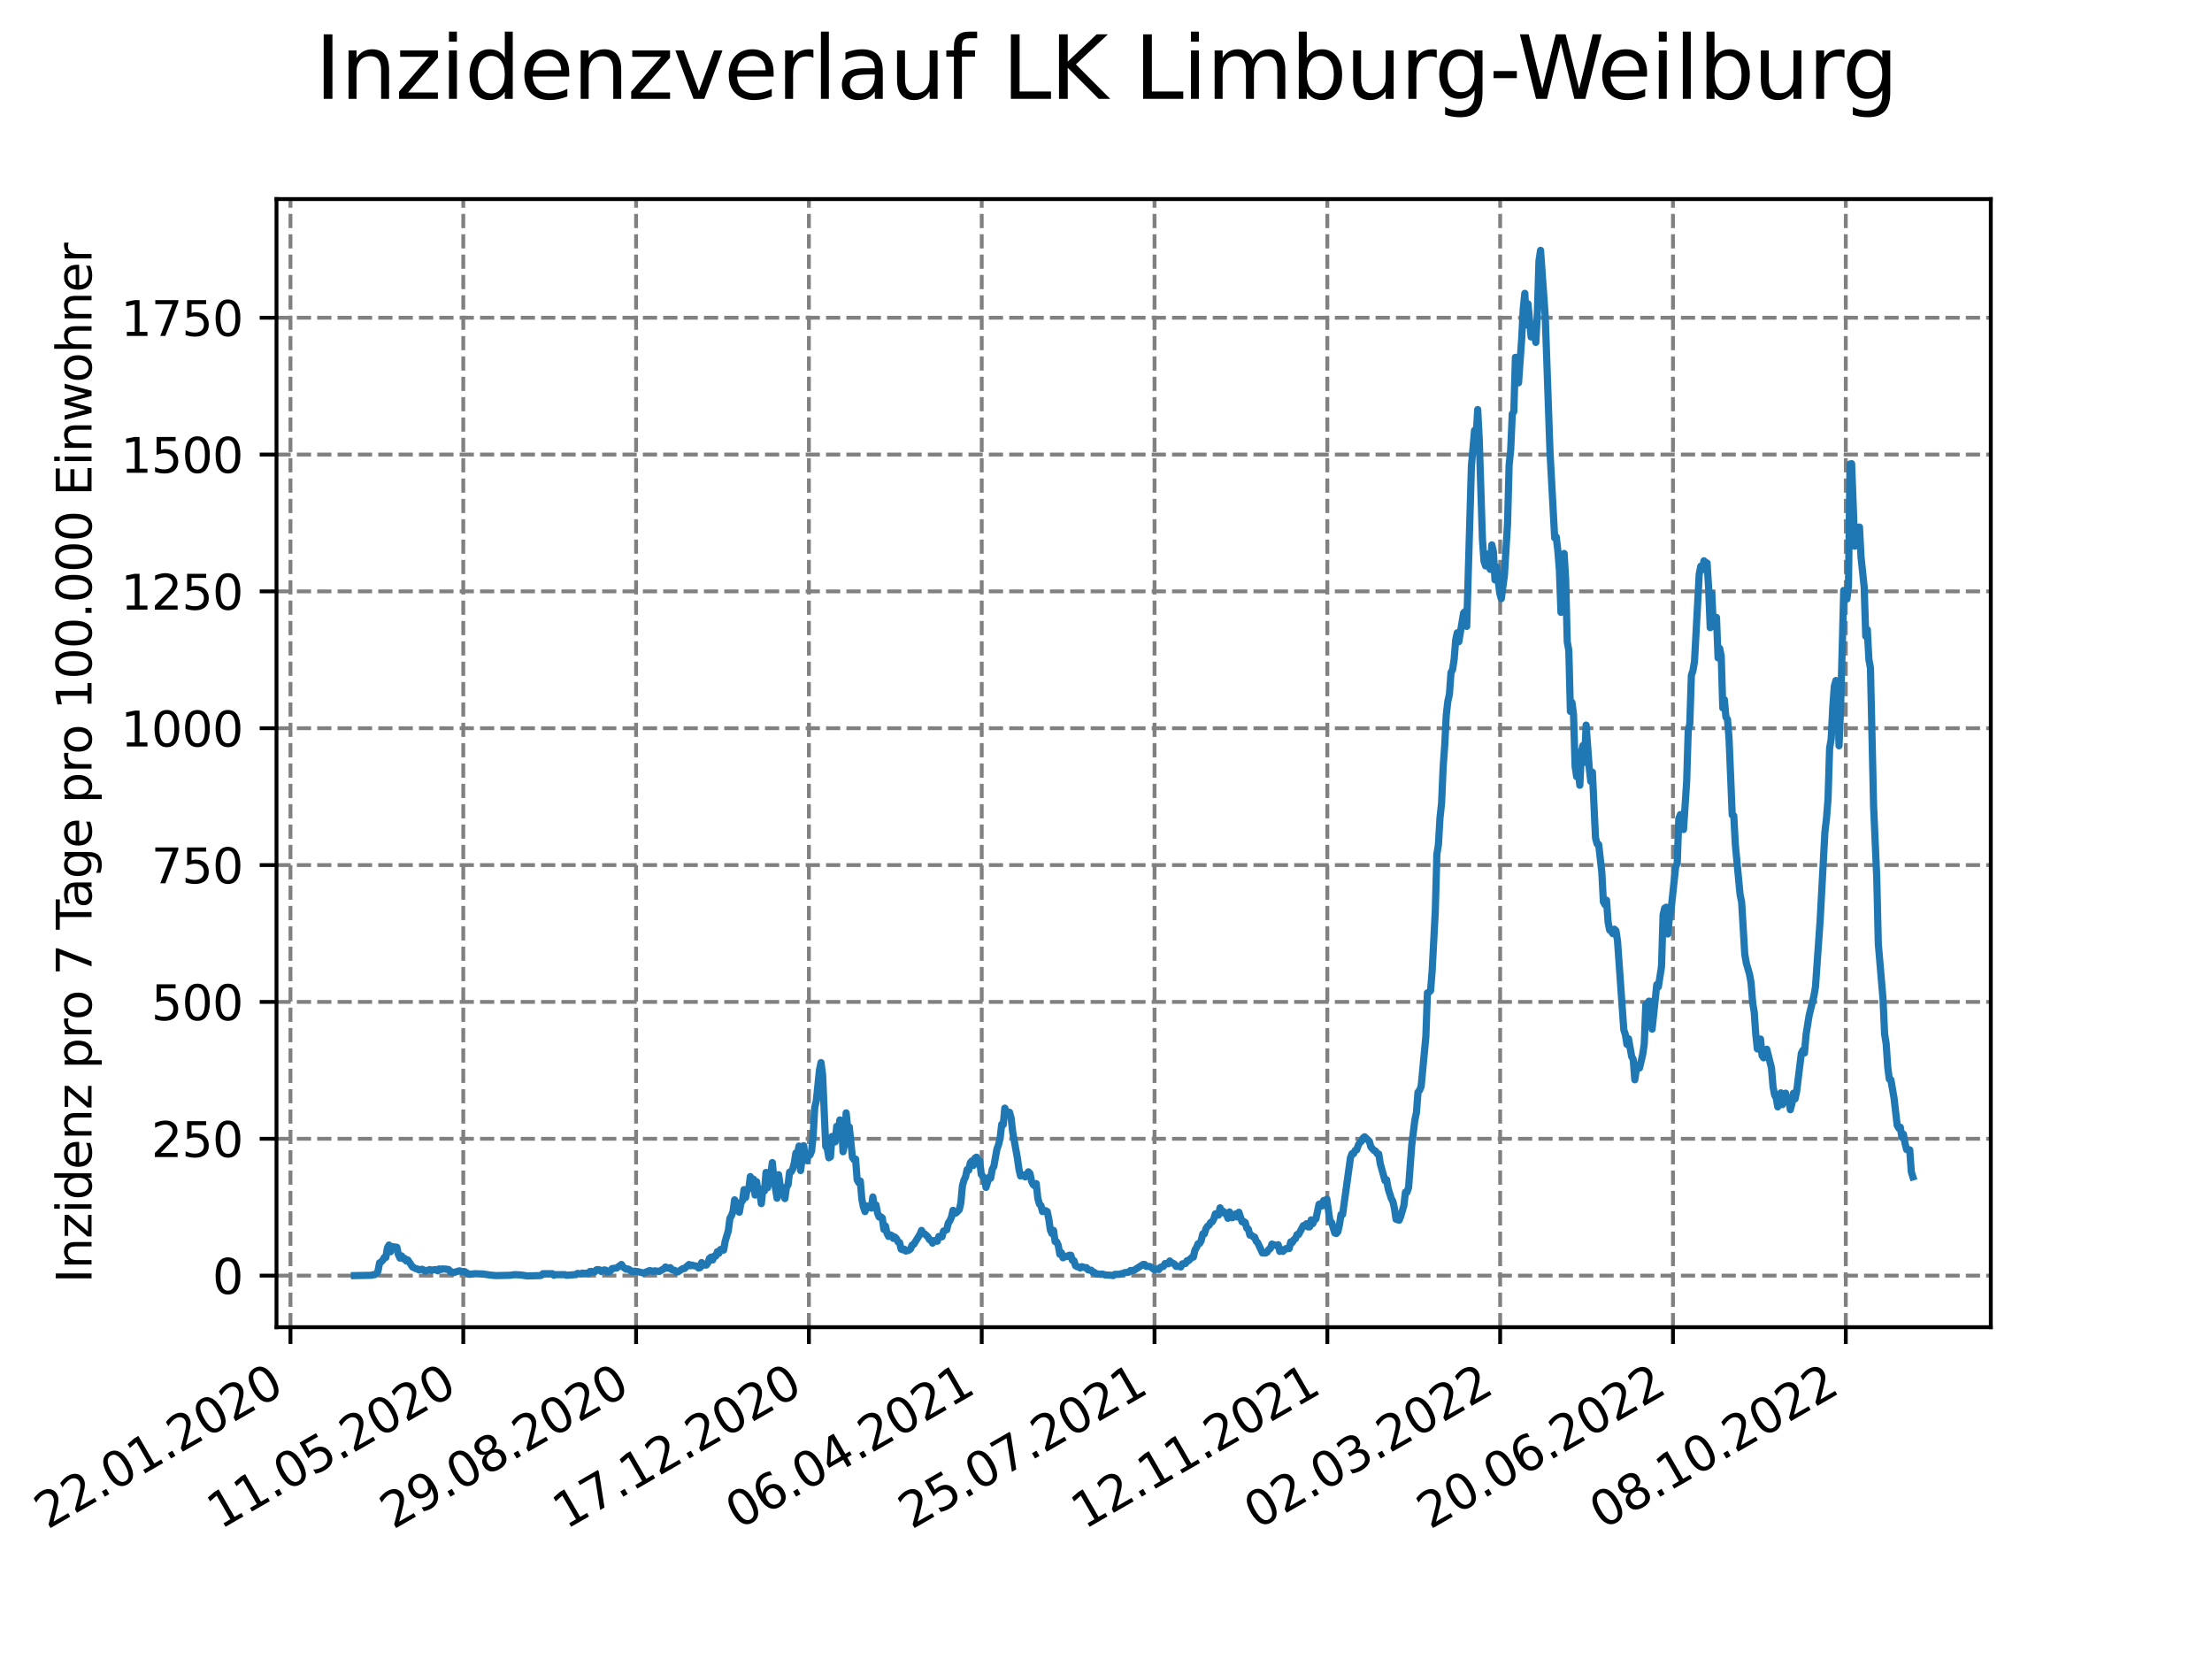 <?xml version="1.0" encoding="utf-8" standalone="no"?>
<!DOCTYPE svg PUBLIC "-//W3C//DTD SVG 1.1//EN"
  "http://www.w3.org/Graphics/SVG/1.1/DTD/svg11.dtd">
<svg xmlns:xlink="http://www.w3.org/1999/xlink" width="460.8pt" height="345.6pt" viewBox="0 0 460.8 345.6" xmlns="http://www.w3.org/2000/svg" version="1.1">
 <defs>
  <style type="text/css">*{stroke-linejoin: round; stroke-linecap: butt}</style>
 </defs>
 <g id="figure_1">
  <g id="patch_1">
   <path d="M 0 345.6 
L 460.8 345.6 
L 460.8 0 
L 0 0 
z
" style="fill: #ffffff"/>
  </g>
  <g id="axes_1">
   <g id="patch_2">
    <path d="M 57.6 276.48 
L 414.72 276.48 
L 414.72 41.472 
L 57.6 41.472 
z
" style="fill: #ffffff"/>
   </g>
   <g id="matplotlib.axis_1">
    <g id="xtick_1">
     <g id="line2d_1">
      <path d="M 60.51 276.48 
L 60.51 41.472 
" clip-path="url(#p48bc2e0e48)" style="fill: none; stroke-dasharray: 2.96,1.28; stroke-dashoffset: 0; stroke: #808080; stroke-width: 0.8"/>
     </g>
     <g id="line2d_2">
      <defs>
       <path id="m6e54889e9c" d="M 0 0 
L 0 3.5 
" style="stroke: #000000; stroke-width: 0.8"/>
      </defs>
      <g>
       <use xlink:href="#m6e54889e9c" x="60.51" y="276.48" style="stroke: #000000; stroke-width: 0.8"/>
      </g>
     </g>
     <g id="text_1">
      <!-- 22.01.2020 -->
      <g transform="translate(9.885 318.689) rotate(-30) scale(0.1 -0.1)">
       <defs>
        <path id="DejaVuSans-32" d="M 1228 531 
L 3431 531 
L 3431 0 
L 469 0 
L 469 531 
Q 828 903 1448 1529 
Q 2069 2156 2228 2338 
Q 2531 2678 2651 2914 
Q 2772 3150 2772 3378 
Q 2772 3750 2511 3984 
Q 2250 4219 1831 4219 
Q 1534 4219 1204 4116 
Q 875 4013 500 3803 
L 500 4441 
Q 881 4594 1212 4672 
Q 1544 4750 1819 4750 
Q 2544 4750 2975 4387 
Q 3406 4025 3406 3419 
Q 3406 3131 3298 2873 
Q 3191 2616 2906 2266 
Q 2828 2175 2409 1742 
Q 1991 1309 1228 531 
z
" transform="scale(0.016)"/>
        <path id="DejaVuSans-2e" d="M 684 794 
L 1344 794 
L 1344 0 
L 684 0 
L 684 794 
z
" transform="scale(0.016)"/>
        <path id="DejaVuSans-30" d="M 2034 4250 
Q 1547 4250 1301 3770 
Q 1056 3291 1056 2328 
Q 1056 1369 1301 889 
Q 1547 409 2034 409 
Q 2525 409 2770 889 
Q 3016 1369 3016 2328 
Q 3016 3291 2770 3770 
Q 2525 4250 2034 4250 
z
M 2034 4750 
Q 2819 4750 3233 4129 
Q 3647 3509 3647 2328 
Q 3647 1150 3233 529 
Q 2819 -91 2034 -91 
Q 1250 -91 836 529 
Q 422 1150 422 2328 
Q 422 3509 836 4129 
Q 1250 4750 2034 4750 
z
" transform="scale(0.016)"/>
        <path id="DejaVuSans-31" d="M 794 531 
L 1825 531 
L 1825 4091 
L 703 3866 
L 703 4441 
L 1819 4666 
L 2450 4666 
L 2450 531 
L 3481 531 
L 3481 0 
L 794 0 
L 794 531 
z
" transform="scale(0.016)"/>
       </defs>
       <use xlink:href="#DejaVuSans-32"/>
       <use xlink:href="#DejaVuSans-32" x="63.623"/>
       <use xlink:href="#DejaVuSans-2e" x="127.246"/>
       <use xlink:href="#DejaVuSans-30" x="159.033"/>
       <use xlink:href="#DejaVuSans-31" x="222.656"/>
       <use xlink:href="#DejaVuSans-2e" x="286.279"/>
       <use xlink:href="#DejaVuSans-32" x="318.066"/>
       <use xlink:href="#DejaVuSans-30" x="381.689"/>
       <use xlink:href="#DejaVuSans-32" x="445.312"/>
       <use xlink:href="#DejaVuSans-30" x="508.936"/>
      </g>
     </g>
    </g>
    <g id="xtick_2">
     <g id="line2d_3">
      <path d="M 96.51 276.48 
L 96.51 41.472 
" clip-path="url(#p48bc2e0e48)" style="fill: none; stroke-dasharray: 2.96,1.28; stroke-dashoffset: 0; stroke: #808080; stroke-width: 0.8"/>
     </g>
     <g id="line2d_4">
      <g>
       <use xlink:href="#m6e54889e9c" x="96.51" y="276.48" style="stroke: #000000; stroke-width: 0.8"/>
      </g>
     </g>
     <g id="text_2">
      <!-- 11.05.2020 -->
      <g transform="translate(45.885 318.689) rotate(-30) scale(0.1 -0.1)">
       <defs>
        <path id="DejaVuSans-35" d="M 691 4666 
L 3169 4666 
L 3169 4134 
L 1269 4134 
L 1269 2991 
Q 1406 3038 1543 3061 
Q 1681 3084 1819 3084 
Q 2600 3084 3056 2656 
Q 3513 2228 3513 1497 
Q 3513 744 3044 326 
Q 2575 -91 1722 -91 
Q 1428 -91 1123 -41 
Q 819 9 494 109 
L 494 744 
Q 775 591 1075 516 
Q 1375 441 1709 441 
Q 2250 441 2565 725 
Q 2881 1009 2881 1497 
Q 2881 1984 2565 2268 
Q 2250 2553 1709 2553 
Q 1456 2553 1204 2497 
Q 953 2441 691 2322 
L 691 4666 
z
" transform="scale(0.016)"/>
       </defs>
       <use xlink:href="#DejaVuSans-31"/>
       <use xlink:href="#DejaVuSans-31" x="63.623"/>
       <use xlink:href="#DejaVuSans-2e" x="127.246"/>
       <use xlink:href="#DejaVuSans-30" x="159.033"/>
       <use xlink:href="#DejaVuSans-35" x="222.656"/>
       <use xlink:href="#DejaVuSans-2e" x="286.279"/>
       <use xlink:href="#DejaVuSans-32" x="318.066"/>
       <use xlink:href="#DejaVuSans-30" x="381.689"/>
       <use xlink:href="#DejaVuSans-32" x="445.312"/>
       <use xlink:href="#DejaVuSans-30" x="508.936"/>
      </g>
     </g>
    </g>
    <g id="xtick_3">
     <g id="line2d_5">
      <path d="M 132.51 276.48 
L 132.51 41.472 
" clip-path="url(#p48bc2e0e48)" style="fill: none; stroke-dasharray: 2.96,1.28; stroke-dashoffset: 0; stroke: #808080; stroke-width: 0.8"/>
     </g>
     <g id="line2d_6">
      <g>
       <use xlink:href="#m6e54889e9c" x="132.51" y="276.48" style="stroke: #000000; stroke-width: 0.8"/>
      </g>
     </g>
     <g id="text_3">
      <!-- 29.08.2020 -->
      <g transform="translate(81.885 318.689) rotate(-30) scale(0.1 -0.1)">
       <defs>
        <path id="DejaVuSans-39" d="M 703 97 
L 703 672 
Q 941 559 1184 500 
Q 1428 441 1663 441 
Q 2288 441 2617 861 
Q 2947 1281 2994 2138 
Q 2813 1869 2534 1725 
Q 2256 1581 1919 1581 
Q 1219 1581 811 2004 
Q 403 2428 403 3163 
Q 403 3881 828 4315 
Q 1253 4750 1959 4750 
Q 2769 4750 3195 4129 
Q 3622 3509 3622 2328 
Q 3622 1225 3098 567 
Q 2575 -91 1691 -91 
Q 1453 -91 1209 -44 
Q 966 3 703 97 
z
M 1959 2075 
Q 2384 2075 2632 2365 
Q 2881 2656 2881 3163 
Q 2881 3666 2632 3958 
Q 2384 4250 1959 4250 
Q 1534 4250 1286 3958 
Q 1038 3666 1038 3163 
Q 1038 2656 1286 2365 
Q 1534 2075 1959 2075 
z
" transform="scale(0.016)"/>
        <path id="DejaVuSans-38" d="M 2034 2216 
Q 1584 2216 1326 1975 
Q 1069 1734 1069 1313 
Q 1069 891 1326 650 
Q 1584 409 2034 409 
Q 2484 409 2743 651 
Q 3003 894 3003 1313 
Q 3003 1734 2745 1975 
Q 2488 2216 2034 2216 
z
M 1403 2484 
Q 997 2584 770 2862 
Q 544 3141 544 3541 
Q 544 4100 942 4425 
Q 1341 4750 2034 4750 
Q 2731 4750 3128 4425 
Q 3525 4100 3525 3541 
Q 3525 3141 3298 2862 
Q 3072 2584 2669 2484 
Q 3125 2378 3379 2068 
Q 3634 1759 3634 1313 
Q 3634 634 3220 271 
Q 2806 -91 2034 -91 
Q 1263 -91 848 271 
Q 434 634 434 1313 
Q 434 1759 690 2068 
Q 947 2378 1403 2484 
z
M 1172 3481 
Q 1172 3119 1398 2916 
Q 1625 2713 2034 2713 
Q 2441 2713 2670 2916 
Q 2900 3119 2900 3481 
Q 2900 3844 2670 4047 
Q 2441 4250 2034 4250 
Q 1625 4250 1398 4047 
Q 1172 3844 1172 3481 
z
" transform="scale(0.016)"/>
       </defs>
       <use xlink:href="#DejaVuSans-32"/>
       <use xlink:href="#DejaVuSans-39" x="63.623"/>
       <use xlink:href="#DejaVuSans-2e" x="127.246"/>
       <use xlink:href="#DejaVuSans-30" x="159.033"/>
       <use xlink:href="#DejaVuSans-38" x="222.656"/>
       <use xlink:href="#DejaVuSans-2e" x="286.279"/>
       <use xlink:href="#DejaVuSans-32" x="318.066"/>
       <use xlink:href="#DejaVuSans-30" x="381.689"/>
       <use xlink:href="#DejaVuSans-32" x="445.312"/>
       <use xlink:href="#DejaVuSans-30" x="508.936"/>
      </g>
     </g>
    </g>
    <g id="xtick_4">
     <g id="line2d_7">
      <path d="M 168.51 276.48 
L 168.51 41.472 
" clip-path="url(#p48bc2e0e48)" style="fill: none; stroke-dasharray: 2.96,1.28; stroke-dashoffset: 0; stroke: #808080; stroke-width: 0.8"/>
     </g>
     <g id="line2d_8">
      <g>
       <use xlink:href="#m6e54889e9c" x="168.51" y="276.48" style="stroke: #000000; stroke-width: 0.8"/>
      </g>
     </g>
     <g id="text_4">
      <!-- 17.12.2020 -->
      <g transform="translate(117.885 318.689) rotate(-30) scale(0.1 -0.1)">
       <defs>
        <path id="DejaVuSans-37" d="M 525 4666 
L 3525 4666 
L 3525 4397 
L 1831 0 
L 1172 0 
L 2766 4134 
L 525 4134 
L 525 4666 
z
" transform="scale(0.016)"/>
       </defs>
       <use xlink:href="#DejaVuSans-31"/>
       <use xlink:href="#DejaVuSans-37" x="63.623"/>
       <use xlink:href="#DejaVuSans-2e" x="127.246"/>
       <use xlink:href="#DejaVuSans-31" x="159.033"/>
       <use xlink:href="#DejaVuSans-32" x="222.656"/>
       <use xlink:href="#DejaVuSans-2e" x="286.279"/>
       <use xlink:href="#DejaVuSans-32" x="318.066"/>
       <use xlink:href="#DejaVuSans-30" x="381.689"/>
       <use xlink:href="#DejaVuSans-32" x="445.312"/>
       <use xlink:href="#DejaVuSans-30" x="508.936"/>
      </g>
     </g>
    </g>
    <g id="xtick_5">
     <g id="line2d_9">
      <path d="M 204.51 276.48 
L 204.51 41.472 
" clip-path="url(#p48bc2e0e48)" style="fill: none; stroke-dasharray: 2.96,1.28; stroke-dashoffset: 0; stroke: #808080; stroke-width: 0.8"/>
     </g>
     <g id="line2d_10">
      <g>
       <use xlink:href="#m6e54889e9c" x="204.51" y="276.48" style="stroke: #000000; stroke-width: 0.8"/>
      </g>
     </g>
     <g id="text_5">
      <!-- 06.04.2021 -->
      <g transform="translate(153.885 318.689) rotate(-30) scale(0.1 -0.1)">
       <defs>
        <path id="DejaVuSans-36" d="M 2113 2584 
Q 1688 2584 1439 2293 
Q 1191 2003 1191 1497 
Q 1191 994 1439 701 
Q 1688 409 2113 409 
Q 2538 409 2786 701 
Q 3034 994 3034 1497 
Q 3034 2003 2786 2293 
Q 2538 2584 2113 2584 
z
M 3366 4563 
L 3366 3988 
Q 3128 4100 2886 4159 
Q 2644 4219 2406 4219 
Q 1781 4219 1451 3797 
Q 1122 3375 1075 2522 
Q 1259 2794 1537 2939 
Q 1816 3084 2150 3084 
Q 2853 3084 3261 2657 
Q 3669 2231 3669 1497 
Q 3669 778 3244 343 
Q 2819 -91 2113 -91 
Q 1303 -91 875 529 
Q 447 1150 447 2328 
Q 447 3434 972 4092 
Q 1497 4750 2381 4750 
Q 2619 4750 2861 4703 
Q 3103 4656 3366 4563 
z
" transform="scale(0.016)"/>
        <path id="DejaVuSans-34" d="M 2419 4116 
L 825 1625 
L 2419 1625 
L 2419 4116 
z
M 2253 4666 
L 3047 4666 
L 3047 1625 
L 3713 1625 
L 3713 1100 
L 3047 1100 
L 3047 0 
L 2419 0 
L 2419 1100 
L 313 1100 
L 313 1709 
L 2253 4666 
z
" transform="scale(0.016)"/>
       </defs>
       <use xlink:href="#DejaVuSans-30"/>
       <use xlink:href="#DejaVuSans-36" x="63.623"/>
       <use xlink:href="#DejaVuSans-2e" x="127.246"/>
       <use xlink:href="#DejaVuSans-30" x="159.033"/>
       <use xlink:href="#DejaVuSans-34" x="222.656"/>
       <use xlink:href="#DejaVuSans-2e" x="286.279"/>
       <use xlink:href="#DejaVuSans-32" x="318.066"/>
       <use xlink:href="#DejaVuSans-30" x="381.689"/>
       <use xlink:href="#DejaVuSans-32" x="445.312"/>
       <use xlink:href="#DejaVuSans-31" x="508.936"/>
      </g>
     </g>
    </g>
    <g id="xtick_6">
     <g id="line2d_11">
      <path d="M 240.51 276.48 
L 240.51 41.472 
" clip-path="url(#p48bc2e0e48)" style="fill: none; stroke-dasharray: 2.96,1.28; stroke-dashoffset: 0; stroke: #808080; stroke-width: 0.8"/>
     </g>
     <g id="line2d_12">
      <g>
       <use xlink:href="#m6e54889e9c" x="240.51" y="276.48" style="stroke: #000000; stroke-width: 0.8"/>
      </g>
     </g>
     <g id="text_6">
      <!-- 25.07.2021 -->
      <g transform="translate(189.885 318.689) rotate(-30) scale(0.1 -0.1)">
       <use xlink:href="#DejaVuSans-32"/>
       <use xlink:href="#DejaVuSans-35" x="63.623"/>
       <use xlink:href="#DejaVuSans-2e" x="127.246"/>
       <use xlink:href="#DejaVuSans-30" x="159.033"/>
       <use xlink:href="#DejaVuSans-37" x="222.656"/>
       <use xlink:href="#DejaVuSans-2e" x="286.279"/>
       <use xlink:href="#DejaVuSans-32" x="318.066"/>
       <use xlink:href="#DejaVuSans-30" x="381.689"/>
       <use xlink:href="#DejaVuSans-32" x="445.312"/>
       <use xlink:href="#DejaVuSans-31" x="508.936"/>
      </g>
     </g>
    </g>
    <g id="xtick_7">
     <g id="line2d_13">
      <path d="M 276.51 276.48 
L 276.51 41.472 
" clip-path="url(#p48bc2e0e48)" style="fill: none; stroke-dasharray: 2.96,1.28; stroke-dashoffset: 0; stroke: #808080; stroke-width: 0.8"/>
     </g>
     <g id="line2d_14">
      <g>
       <use xlink:href="#m6e54889e9c" x="276.51" y="276.48" style="stroke: #000000; stroke-width: 0.8"/>
      </g>
     </g>
     <g id="text_7">
      <!-- 12.11.2021 -->
      <g transform="translate(225.885 318.689) rotate(-30) scale(0.1 -0.1)">
       <use xlink:href="#DejaVuSans-31"/>
       <use xlink:href="#DejaVuSans-32" x="63.623"/>
       <use xlink:href="#DejaVuSans-2e" x="127.246"/>
       <use xlink:href="#DejaVuSans-31" x="159.033"/>
       <use xlink:href="#DejaVuSans-31" x="222.656"/>
       <use xlink:href="#DejaVuSans-2e" x="286.279"/>
       <use xlink:href="#DejaVuSans-32" x="318.066"/>
       <use xlink:href="#DejaVuSans-30" x="381.689"/>
       <use xlink:href="#DejaVuSans-32" x="445.312"/>
       <use xlink:href="#DejaVuSans-31" x="508.936"/>
      </g>
     </g>
    </g>
    <g id="xtick_8">
     <g id="line2d_15">
      <path d="M 312.51 276.48 
L 312.51 41.472 
" clip-path="url(#p48bc2e0e48)" style="fill: none; stroke-dasharray: 2.96,1.28; stroke-dashoffset: 0; stroke: #808080; stroke-width: 0.8"/>
     </g>
     <g id="line2d_16">
      <g>
       <use xlink:href="#m6e54889e9c" x="312.51" y="276.48" style="stroke: #000000; stroke-width: 0.8"/>
      </g>
     </g>
     <g id="text_8">
      <!-- 02.03.2022 -->
      <g transform="translate(261.885 318.689) rotate(-30) scale(0.1 -0.1)">
       <defs>
        <path id="DejaVuSans-33" d="M 2597 2516 
Q 3050 2419 3304 2112 
Q 3559 1806 3559 1356 
Q 3559 666 3084 287 
Q 2609 -91 1734 -91 
Q 1441 -91 1130 -33 
Q 819 25 488 141 
L 488 750 
Q 750 597 1062 519 
Q 1375 441 1716 441 
Q 2309 441 2620 675 
Q 2931 909 2931 1356 
Q 2931 1769 2642 2001 
Q 2353 2234 1838 2234 
L 1294 2234 
L 1294 2753 
L 1863 2753 
Q 2328 2753 2575 2939 
Q 2822 3125 2822 3475 
Q 2822 3834 2567 4026 
Q 2313 4219 1838 4219 
Q 1578 4219 1281 4162 
Q 984 4106 628 3988 
L 628 4550 
Q 988 4650 1302 4700 
Q 1616 4750 1894 4750 
Q 2613 4750 3031 4423 
Q 3450 4097 3450 3541 
Q 3450 3153 3228 2886 
Q 3006 2619 2597 2516 
z
" transform="scale(0.016)"/>
       </defs>
       <use xlink:href="#DejaVuSans-30"/>
       <use xlink:href="#DejaVuSans-32" x="63.623"/>
       <use xlink:href="#DejaVuSans-2e" x="127.246"/>
       <use xlink:href="#DejaVuSans-30" x="159.033"/>
       <use xlink:href="#DejaVuSans-33" x="222.656"/>
       <use xlink:href="#DejaVuSans-2e" x="286.279"/>
       <use xlink:href="#DejaVuSans-32" x="318.066"/>
       <use xlink:href="#DejaVuSans-30" x="381.689"/>
       <use xlink:href="#DejaVuSans-32" x="445.312"/>
       <use xlink:href="#DejaVuSans-32" x="508.936"/>
      </g>
     </g>
    </g>
    <g id="xtick_9">
     <g id="line2d_17">
      <path d="M 348.51 276.48 
L 348.51 41.472 
" clip-path="url(#p48bc2e0e48)" style="fill: none; stroke-dasharray: 2.96,1.28; stroke-dashoffset: 0; stroke: #808080; stroke-width: 0.8"/>
     </g>
     <g id="line2d_18">
      <g>
       <use xlink:href="#m6e54889e9c" x="348.51" y="276.48" style="stroke: #000000; stroke-width: 0.8"/>
      </g>
     </g>
     <g id="text_9">
      <!-- 20.06.2022 -->
      <g transform="translate(297.885 318.689) rotate(-30) scale(0.1 -0.1)">
       <use xlink:href="#DejaVuSans-32"/>
       <use xlink:href="#DejaVuSans-30" x="63.623"/>
       <use xlink:href="#DejaVuSans-2e" x="127.246"/>
       <use xlink:href="#DejaVuSans-30" x="159.033"/>
       <use xlink:href="#DejaVuSans-36" x="222.656"/>
       <use xlink:href="#DejaVuSans-2e" x="286.279"/>
       <use xlink:href="#DejaVuSans-32" x="318.066"/>
       <use xlink:href="#DejaVuSans-30" x="381.689"/>
       <use xlink:href="#DejaVuSans-32" x="445.312"/>
       <use xlink:href="#DejaVuSans-32" x="508.936"/>
      </g>
     </g>
    </g>
    <g id="xtick_10">
     <g id="line2d_19">
      <path d="M 384.51 276.48 
L 384.51 41.472 
" clip-path="url(#p48bc2e0e48)" style="fill: none; stroke-dasharray: 2.96,1.28; stroke-dashoffset: 0; stroke: #808080; stroke-width: 0.8"/>
     </g>
     <g id="line2d_20">
      <g>
       <use xlink:href="#m6e54889e9c" x="384.51" y="276.48" style="stroke: #000000; stroke-width: 0.8"/>
      </g>
     </g>
     <g id="text_10">
      <!-- 08.10.2022 -->
      <g transform="translate(333.885 318.689) rotate(-30) scale(0.1 -0.1)">
       <use xlink:href="#DejaVuSans-30"/>
       <use xlink:href="#DejaVuSans-38" x="63.623"/>
       <use xlink:href="#DejaVuSans-2e" x="127.246"/>
       <use xlink:href="#DejaVuSans-31" x="159.033"/>
       <use xlink:href="#DejaVuSans-30" x="222.656"/>
       <use xlink:href="#DejaVuSans-2e" x="286.279"/>
       <use xlink:href="#DejaVuSans-32" x="318.066"/>
       <use xlink:href="#DejaVuSans-30" x="381.689"/>
       <use xlink:href="#DejaVuSans-32" x="445.312"/>
       <use xlink:href="#DejaVuSans-32" x="508.936"/>
      </g>
     </g>
    </g>
   </g>
   <g id="matplotlib.axis_2">
    <g id="ytick_1">
     <g id="line2d_21">
      <path d="M 57.6 265.731 
L 414.72 265.731 
" clip-path="url(#p48bc2e0e48)" style="fill: none; stroke-dasharray: 2.96,1.28; stroke-dashoffset: 0; stroke: #808080; stroke-width: 0.8"/>
     </g>
     <g id="line2d_22">
      <defs>
       <path id="m00b6b498e1" d="M 0 0 
L -3.5 0 
" style="stroke: #000000; stroke-width: 0.8"/>
      </defs>
      <g>
       <use xlink:href="#m00b6b498e1" x="57.6" y="265.731" style="stroke: #000000; stroke-width: 0.8"/>
      </g>
     </g>
     <g id="text_11">
      <!-- 0 -->
      <g transform="translate(44.237 269.531) scale(0.1 -0.1)">
       <use xlink:href="#DejaVuSans-30"/>
      </g>
     </g>
    </g>
    <g id="ytick_2">
     <g id="line2d_23">
      <path d="M 57.6 237.225 
L 414.72 237.225 
" clip-path="url(#p48bc2e0e48)" style="fill: none; stroke-dasharray: 2.96,1.28; stroke-dashoffset: 0; stroke: #808080; stroke-width: 0.8"/>
     </g>
     <g id="line2d_24">
      <g>
       <use xlink:href="#m00b6b498e1" x="57.6" y="237.225" style="stroke: #000000; stroke-width: 0.8"/>
      </g>
     </g>
     <g id="text_12">
      <!-- 250 -->
      <g transform="translate(31.512 241.024) scale(0.1 -0.1)">
       <use xlink:href="#DejaVuSans-32"/>
       <use xlink:href="#DejaVuSans-35" x="63.623"/>
       <use xlink:href="#DejaVuSans-30" x="127.246"/>
      </g>
     </g>
    </g>
    <g id="ytick_3">
     <g id="line2d_25">
      <path d="M 57.6 208.718 
L 414.72 208.718 
" clip-path="url(#p48bc2e0e48)" style="fill: none; stroke-dasharray: 2.96,1.28; stroke-dashoffset: 0; stroke: #808080; stroke-width: 0.8"/>
     </g>
     <g id="line2d_26">
      <g>
       <use xlink:href="#m00b6b498e1" x="57.6" y="208.718" style="stroke: #000000; stroke-width: 0.8"/>
      </g>
     </g>
     <g id="text_13">
      <!-- 500 -->
      <g transform="translate(31.512 212.518) scale(0.1 -0.1)">
       <use xlink:href="#DejaVuSans-35"/>
       <use xlink:href="#DejaVuSans-30" x="63.623"/>
       <use xlink:href="#DejaVuSans-30" x="127.246"/>
      </g>
     </g>
    </g>
    <g id="ytick_4">
     <g id="line2d_27">
      <path d="M 57.6 180.212 
L 414.72 180.212 
" clip-path="url(#p48bc2e0e48)" style="fill: none; stroke-dasharray: 2.96,1.28; stroke-dashoffset: 0; stroke: #808080; stroke-width: 0.8"/>
     </g>
     <g id="line2d_28">
      <g>
       <use xlink:href="#m00b6b498e1" x="57.6" y="180.212" style="stroke: #000000; stroke-width: 0.8"/>
      </g>
     </g>
     <g id="text_14">
      <!-- 750 -->
      <g transform="translate(31.512 184.011) scale(0.1 -0.1)">
       <use xlink:href="#DejaVuSans-37"/>
       <use xlink:href="#DejaVuSans-35" x="63.623"/>
       <use xlink:href="#DejaVuSans-30" x="127.246"/>
      </g>
     </g>
    </g>
    <g id="ytick_5">
     <g id="line2d_29">
      <path d="M 57.6 151.705 
L 414.72 151.705 
" clip-path="url(#p48bc2e0e48)" style="fill: none; stroke-dasharray: 2.96,1.28; stroke-dashoffset: 0; stroke: #808080; stroke-width: 0.8"/>
     </g>
     <g id="line2d_30">
      <g>
       <use xlink:href="#m00b6b498e1" x="57.6" y="151.705" style="stroke: #000000; stroke-width: 0.8"/>
      </g>
     </g>
     <g id="text_15">
      <!-- 1000 -->
      <g transform="translate(25.15 155.504) scale(0.1 -0.1)">
       <use xlink:href="#DejaVuSans-31"/>
       <use xlink:href="#DejaVuSans-30" x="63.623"/>
       <use xlink:href="#DejaVuSans-30" x="127.246"/>
       <use xlink:href="#DejaVuSans-30" x="190.869"/>
      </g>
     </g>
    </g>
    <g id="ytick_6">
     <g id="line2d_31">
      <path d="M 57.6 123.198 
L 414.72 123.198 
" clip-path="url(#p48bc2e0e48)" style="fill: none; stroke-dasharray: 2.96,1.28; stroke-dashoffset: 0; stroke: #808080; stroke-width: 0.8"/>
     </g>
     <g id="line2d_32">
      <g>
       <use xlink:href="#m00b6b498e1" x="57.6" y="123.198" style="stroke: #000000; stroke-width: 0.8"/>
      </g>
     </g>
     <g id="text_16">
      <!-- 1250 -->
      <g transform="translate(25.15 126.998) scale(0.1 -0.1)">
       <use xlink:href="#DejaVuSans-31"/>
       <use xlink:href="#DejaVuSans-32" x="63.623"/>
       <use xlink:href="#DejaVuSans-35" x="127.246"/>
       <use xlink:href="#DejaVuSans-30" x="190.869"/>
      </g>
     </g>
    </g>
    <g id="ytick_7">
     <g id="line2d_33">
      <path d="M 57.6 94.692 
L 414.72 94.692 
" clip-path="url(#p48bc2e0e48)" style="fill: none; stroke-dasharray: 2.96,1.28; stroke-dashoffset: 0; stroke: #808080; stroke-width: 0.8"/>
     </g>
     <g id="line2d_34">
      <g>
       <use xlink:href="#m00b6b498e1" x="57.6" y="94.692" style="stroke: #000000; stroke-width: 0.8"/>
      </g>
     </g>
     <g id="text_17">
      <!-- 1500 -->
      <g transform="translate(25.15 98.491) scale(0.1 -0.1)">
       <use xlink:href="#DejaVuSans-31"/>
       <use xlink:href="#DejaVuSans-35" x="63.623"/>
       <use xlink:href="#DejaVuSans-30" x="127.246"/>
       <use xlink:href="#DejaVuSans-30" x="190.869"/>
      </g>
     </g>
    </g>
    <g id="ytick_8">
     <g id="line2d_35">
      <path d="M 57.6 66.185 
L 414.72 66.185 
" clip-path="url(#p48bc2e0e48)" style="fill: none; stroke-dasharray: 2.96,1.28; stroke-dashoffset: 0; stroke: #808080; stroke-width: 0.8"/>
     </g>
     <g id="line2d_36">
      <g>
       <use xlink:href="#m00b6b498e1" x="57.6" y="66.185" style="stroke: #000000; stroke-width: 0.8"/>
      </g>
     </g>
     <g id="text_18">
      <!-- 1750 -->
      <g transform="translate(25.15 69.985) scale(0.1 -0.1)">
       <use xlink:href="#DejaVuSans-31"/>
       <use xlink:href="#DejaVuSans-37" x="63.623"/>
       <use xlink:href="#DejaVuSans-35" x="127.246"/>
       <use xlink:href="#DejaVuSans-30" x="190.869"/>
      </g>
     </g>
    </g>
    <g id="text_19">
     <!-- Inzidenz pro 7 Tage pro 100.000 Einwohner -->
     <g transform="translate(19.07 267.301) rotate(-90) scale(0.1 -0.1)">
      <defs>
       <path id="DejaVuSans-49" d="M 628 4666 
L 1259 4666 
L 1259 0 
L 628 0 
L 628 4666 
z
" transform="scale(0.016)"/>
       <path id="DejaVuSans-6e" d="M 3513 2113 
L 3513 0 
L 2938 0 
L 2938 2094 
Q 2938 2591 2744 2837 
Q 2550 3084 2163 3084 
Q 1697 3084 1428 2787 
Q 1159 2491 1159 1978 
L 1159 0 
L 581 0 
L 581 3500 
L 1159 3500 
L 1159 2956 
Q 1366 3272 1645 3428 
Q 1925 3584 2291 3584 
Q 2894 3584 3203 3211 
Q 3513 2838 3513 2113 
z
" transform="scale(0.016)"/>
       <path id="DejaVuSans-7a" d="M 353 3500 
L 3084 3500 
L 3084 2975 
L 922 459 
L 3084 459 
L 3084 0 
L 275 0 
L 275 525 
L 2438 3041 
L 353 3041 
L 353 3500 
z
" transform="scale(0.016)"/>
       <path id="DejaVuSans-69" d="M 603 3500 
L 1178 3500 
L 1178 0 
L 603 0 
L 603 3500 
z
M 603 4863 
L 1178 4863 
L 1178 4134 
L 603 4134 
L 603 4863 
z
" transform="scale(0.016)"/>
       <path id="DejaVuSans-64" d="M 2906 2969 
L 2906 4863 
L 3481 4863 
L 3481 0 
L 2906 0 
L 2906 525 
Q 2725 213 2448 61 
Q 2172 -91 1784 -91 
Q 1150 -91 751 415 
Q 353 922 353 1747 
Q 353 2572 751 3078 
Q 1150 3584 1784 3584 
Q 2172 3584 2448 3432 
Q 2725 3281 2906 2969 
z
M 947 1747 
Q 947 1113 1208 752 
Q 1469 391 1925 391 
Q 2381 391 2643 752 
Q 2906 1113 2906 1747 
Q 2906 2381 2643 2742 
Q 2381 3103 1925 3103 
Q 1469 3103 1208 2742 
Q 947 2381 947 1747 
z
" transform="scale(0.016)"/>
       <path id="DejaVuSans-65" d="M 3597 1894 
L 3597 1613 
L 953 1613 
Q 991 1019 1311 708 
Q 1631 397 2203 397 
Q 2534 397 2845 478 
Q 3156 559 3463 722 
L 3463 178 
Q 3153 47 2828 -22 
Q 2503 -91 2169 -91 
Q 1331 -91 842 396 
Q 353 884 353 1716 
Q 353 2575 817 3079 
Q 1281 3584 2069 3584 
Q 2775 3584 3186 3129 
Q 3597 2675 3597 1894 
z
M 3022 2063 
Q 3016 2534 2758 2815 
Q 2500 3097 2075 3097 
Q 1594 3097 1305 2825 
Q 1016 2553 972 2059 
L 3022 2063 
z
" transform="scale(0.016)"/>
       <path id="DejaVuSans-20" transform="scale(0.016)"/>
       <path id="DejaVuSans-70" d="M 1159 525 
L 1159 -1331 
L 581 -1331 
L 581 3500 
L 1159 3500 
L 1159 2969 
Q 1341 3281 1617 3432 
Q 1894 3584 2278 3584 
Q 2916 3584 3314 3078 
Q 3713 2572 3713 1747 
Q 3713 922 3314 415 
Q 2916 -91 2278 -91 
Q 1894 -91 1617 61 
Q 1341 213 1159 525 
z
M 3116 1747 
Q 3116 2381 2855 2742 
Q 2594 3103 2138 3103 
Q 1681 3103 1420 2742 
Q 1159 2381 1159 1747 
Q 1159 1113 1420 752 
Q 1681 391 2138 391 
Q 2594 391 2855 752 
Q 3116 1113 3116 1747 
z
" transform="scale(0.016)"/>
       <path id="DejaVuSans-72" d="M 2631 2963 
Q 2534 3019 2420 3045 
Q 2306 3072 2169 3072 
Q 1681 3072 1420 2755 
Q 1159 2438 1159 1844 
L 1159 0 
L 581 0 
L 581 3500 
L 1159 3500 
L 1159 2956 
Q 1341 3275 1631 3429 
Q 1922 3584 2338 3584 
Q 2397 3584 2469 3576 
Q 2541 3569 2628 3553 
L 2631 2963 
z
" transform="scale(0.016)"/>
       <path id="DejaVuSans-6f" d="M 1959 3097 
Q 1497 3097 1228 2736 
Q 959 2375 959 1747 
Q 959 1119 1226 758 
Q 1494 397 1959 397 
Q 2419 397 2687 759 
Q 2956 1122 2956 1747 
Q 2956 2369 2687 2733 
Q 2419 3097 1959 3097 
z
M 1959 3584 
Q 2709 3584 3137 3096 
Q 3566 2609 3566 1747 
Q 3566 888 3137 398 
Q 2709 -91 1959 -91 
Q 1206 -91 779 398 
Q 353 888 353 1747 
Q 353 2609 779 3096 
Q 1206 3584 1959 3584 
z
" transform="scale(0.016)"/>
       <path id="DejaVuSans-54" d="M -19 4666 
L 3928 4666 
L 3928 4134 
L 2272 4134 
L 2272 0 
L 1638 0 
L 1638 4134 
L -19 4134 
L -19 4666 
z
" transform="scale(0.016)"/>
       <path id="DejaVuSans-61" d="M 2194 1759 
Q 1497 1759 1228 1600 
Q 959 1441 959 1056 
Q 959 750 1161 570 
Q 1363 391 1709 391 
Q 2188 391 2477 730 
Q 2766 1069 2766 1631 
L 2766 1759 
L 2194 1759 
z
M 3341 1997 
L 3341 0 
L 2766 0 
L 2766 531 
Q 2569 213 2275 61 
Q 1981 -91 1556 -91 
Q 1019 -91 701 211 
Q 384 513 384 1019 
Q 384 1609 779 1909 
Q 1175 2209 1959 2209 
L 2766 2209 
L 2766 2266 
Q 2766 2663 2505 2880 
Q 2244 3097 1772 3097 
Q 1472 3097 1187 3025 
Q 903 2953 641 2809 
L 641 3341 
Q 956 3463 1253 3523 
Q 1550 3584 1831 3584 
Q 2591 3584 2966 3190 
Q 3341 2797 3341 1997 
z
" transform="scale(0.016)"/>
       <path id="DejaVuSans-67" d="M 2906 1791 
Q 2906 2416 2648 2759 
Q 2391 3103 1925 3103 
Q 1463 3103 1205 2759 
Q 947 2416 947 1791 
Q 947 1169 1205 825 
Q 1463 481 1925 481 
Q 2391 481 2648 825 
Q 2906 1169 2906 1791 
z
M 3481 434 
Q 3481 -459 3084 -895 
Q 2688 -1331 1869 -1331 
Q 1566 -1331 1297 -1286 
Q 1028 -1241 775 -1147 
L 775 -588 
Q 1028 -725 1275 -790 
Q 1522 -856 1778 -856 
Q 2344 -856 2625 -561 
Q 2906 -266 2906 331 
L 2906 616 
Q 2728 306 2450 153 
Q 2172 0 1784 0 
Q 1141 0 747 490 
Q 353 981 353 1791 
Q 353 2603 747 3093 
Q 1141 3584 1784 3584 
Q 2172 3584 2450 3431 
Q 2728 3278 2906 2969 
L 2906 3500 
L 3481 3500 
L 3481 434 
z
" transform="scale(0.016)"/>
       <path id="DejaVuSans-45" d="M 628 4666 
L 3578 4666 
L 3578 4134 
L 1259 4134 
L 1259 2753 
L 3481 2753 
L 3481 2222 
L 1259 2222 
L 1259 531 
L 3634 531 
L 3634 0 
L 628 0 
L 628 4666 
z
" transform="scale(0.016)"/>
       <path id="DejaVuSans-77" d="M 269 3500 
L 844 3500 
L 1563 769 
L 2278 3500 
L 2956 3500 
L 3675 769 
L 4391 3500 
L 4966 3500 
L 4050 0 
L 3372 0 
L 2619 2869 
L 1863 0 
L 1184 0 
L 269 3500 
z
" transform="scale(0.016)"/>
       <path id="DejaVuSans-68" d="M 3513 2113 
L 3513 0 
L 2938 0 
L 2938 2094 
Q 2938 2591 2744 2837 
Q 2550 3084 2163 3084 
Q 1697 3084 1428 2787 
Q 1159 2491 1159 1978 
L 1159 0 
L 581 0 
L 581 4863 
L 1159 4863 
L 1159 2956 
Q 1366 3272 1645 3428 
Q 1925 3584 2291 3584 
Q 2894 3584 3203 3211 
Q 3513 2838 3513 2113 
z
" transform="scale(0.016)"/>
      </defs>
      <use xlink:href="#DejaVuSans-49"/>
      <use xlink:href="#DejaVuSans-6e" x="29.492"/>
      <use xlink:href="#DejaVuSans-7a" x="92.871"/>
      <use xlink:href="#DejaVuSans-69" x="145.361"/>
      <use xlink:href="#DejaVuSans-64" x="173.145"/>
      <use xlink:href="#DejaVuSans-65" x="236.621"/>
      <use xlink:href="#DejaVuSans-6e" x="298.145"/>
      <use xlink:href="#DejaVuSans-7a" x="361.523"/>
      <use xlink:href="#DejaVuSans-20" x="414.014"/>
      <use xlink:href="#DejaVuSans-70" x="445.801"/>
      <use xlink:href="#DejaVuSans-72" x="509.277"/>
      <use xlink:href="#DejaVuSans-6f" x="548.141"/>
      <use xlink:href="#DejaVuSans-20" x="609.322"/>
      <use xlink:href="#DejaVuSans-37" x="641.109"/>
      <use xlink:href="#DejaVuSans-20" x="704.732"/>
      <use xlink:href="#DejaVuSans-54" x="736.52"/>
      <use xlink:href="#DejaVuSans-61" x="781.104"/>
      <use xlink:href="#DejaVuSans-67" x="842.383"/>
      <use xlink:href="#DejaVuSans-65" x="905.859"/>
      <use xlink:href="#DejaVuSans-20" x="967.383"/>
      <use xlink:href="#DejaVuSans-70" x="999.17"/>
      <use xlink:href="#DejaVuSans-72" x="1062.646"/>
      <use xlink:href="#DejaVuSans-6f" x="1101.51"/>
      <use xlink:href="#DejaVuSans-20" x="1162.691"/>
      <use xlink:href="#DejaVuSans-31" x="1194.479"/>
      <use xlink:href="#DejaVuSans-30" x="1258.102"/>
      <use xlink:href="#DejaVuSans-30" x="1321.725"/>
      <use xlink:href="#DejaVuSans-2e" x="1385.348"/>
      <use xlink:href="#DejaVuSans-30" x="1417.135"/>
      <use xlink:href="#DejaVuSans-30" x="1480.758"/>
      <use xlink:href="#DejaVuSans-30" x="1544.381"/>
      <use xlink:href="#DejaVuSans-20" x="1608.004"/>
      <use xlink:href="#DejaVuSans-45" x="1639.791"/>
      <use xlink:href="#DejaVuSans-69" x="1702.975"/>
      <use xlink:href="#DejaVuSans-6e" x="1730.758"/>
      <use xlink:href="#DejaVuSans-77" x="1794.137"/>
      <use xlink:href="#DejaVuSans-6f" x="1875.924"/>
      <use xlink:href="#DejaVuSans-68" x="1937.105"/>
      <use xlink:href="#DejaVuSans-6e" x="2000.484"/>
      <use xlink:href="#DejaVuSans-65" x="2063.863"/>
      <use xlink:href="#DejaVuSans-72" x="2125.387"/>
     </g>
    </g>
   </g>
   <g id="line2d_37">
    <path d="M 73.833 265.731 
L 77.433 265.665 
L 77.76 265.533 
L 78.087 265.533 
L 78.415 265.334 
L 78.742 264.803 
L 79.069 263.078 
L 79.396 262.879 
L 79.724 262.548 
L 80.051 261.951 
L 80.378 261.951 
L 80.705 259.961 
L 81.033 259.364 
L 81.36 260.757 
L 81.687 259.696 
L 82.669 259.828 
L 82.996 261.354 
L 83.324 262.083 
L 83.651 261.619 
L 83.978 262.216 
L 84.305 262.15 
L 84.633 262.68 
L 84.96 262.481 
L 85.942 263.941 
L 86.596 264.272 
L 86.924 264.339 
L 87.251 264.538 
L 87.905 264.405 
L 88.233 264.538 
L 88.56 264.803 
L 89.215 264.604 
L 89.542 264.471 
L 89.869 264.67 
L 90.196 264.538 
L 90.851 264.471 
L 91.178 264.737 
L 91.505 264.339 
L 91.833 264.471 
L 92.16 264.339 
L 93.142 264.405 
L 93.469 264.471 
L 93.796 264.936 
L 94.124 264.936 
L 94.451 265.135 
L 95.433 264.803 
L 95.76 264.737 
L 96.087 264.869 
L 96.742 264.869 
L 97.724 265.466 
L 98.378 265.4 
L 99.033 265.334 
L 100.669 265.4 
L 101.978 265.599 
L 102.633 265.665 
L 103.287 265.731 
L 106.233 265.665 
L 107.215 265.533 
L 108.524 265.599 
L 109.833 265.798 
L 112.451 265.731 
L 112.778 265.665 
L 113.105 265.334 
L 115.069 265.334 
L 115.396 265.665 
L 115.724 265.533 
L 117.687 265.533 
L 118.015 265.665 
L 118.996 265.599 
L 119.651 265.533 
L 119.978 265.533 
L 120.305 265.267 
L 120.96 265.4 
L 121.287 265.201 
L 121.615 265.267 
L 122.269 265.201 
L 122.596 265.334 
L 122.924 264.869 
L 123.251 264.869 
L 123.578 265.002 
L 123.905 264.936 
L 124.233 264.538 
L 124.56 264.471 
L 124.887 264.538 
L 125.215 264.869 
L 125.869 264.538 
L 126.196 264.604 
L 126.524 265.002 
L 126.851 264.936 
L 127.178 264.737 
L 127.505 264.272 
L 128.487 264.14 
L 129.469 263.41 
L 129.796 263.941 
L 130.451 264.405 
L 130.778 264.339 
L 131.105 264.471 
L 131.433 264.803 
L 131.76 264.936 
L 132.087 264.803 
L 132.742 264.869 
L 134.051 265.201 
L 135.36 264.67 
L 136.015 264.869 
L 136.342 264.737 
L 136.996 264.803 
L 137.324 264.869 
L 137.978 264.471 
L 138.305 264.339 
L 138.633 263.941 
L 139.287 264.206 
L 139.615 264.073 
L 139.942 264.471 
L 140.596 264.67 
L 140.924 265.002 
L 141.251 264.936 
L 142.233 264.272 
L 142.56 264.272 
L 143.542 263.41 
L 143.869 263.675 
L 144.196 263.543 
L 144.524 263.675 
L 145.178 263.742 
L 145.505 264.14 
L 145.833 264.073 
L 146.16 263.012 
L 146.487 263.543 
L 147.142 263.543 
L 147.469 263.078 
L 147.796 262.15 
L 148.124 261.884 
L 148.451 262.481 
L 148.778 261.685 
L 149.105 261.685 
L 149.433 260.757 
L 149.76 261.089 
L 150.087 260.293 
L 150.415 260.226 
L 150.742 260.425 
L 151.069 258.568 
L 151.724 256.379 
L 152.051 253.792 
L 152.378 253.262 
L 152.705 252.333 
L 153.033 249.945 
L 153.687 251.206 
L 154.015 252.532 
L 154.342 250.609 
L 154.669 250.144 
L 154.996 247.823 
L 155.324 249.481 
L 155.651 247.757 
L 155.978 247.69 
L 156.305 245.103 
L 156.633 247.226 
L 156.96 245.634 
L 157.287 248.95 
L 157.615 246.165 
L 157.942 248.42 
L 158.269 248.353 
L 158.596 250.741 
L 158.924 247.624 
L 159.251 248.088 
L 159.578 244.241 
L 159.905 247.425 
L 160.233 245.369 
L 160.56 244.772 
L 160.887 242.185 
L 161.215 245.501 
L 161.869 249.614 
L 162.196 244.705 
L 162.524 246.894 
L 163.178 248.884 
L 163.505 249.68 
L 163.833 247.292 
L 164.16 246.828 
L 164.487 244.175 
L 164.815 244.108 
L 165.142 243.511 
L 165.469 242.251 
L 165.796 240.195 
L 166.124 240.394 
L 166.451 238.736 
L 166.778 243.843 
L 167.433 238.67 
L 167.76 241.455 
L 168.087 241.787 
L 168.415 240.394 
L 168.742 240.593 
L 169.069 239.797 
L 169.396 236.613 
L 169.724 230.71 
L 170.051 229.317 
L 170.705 222.95 
L 171.033 221.358 
L 171.36 223.878 
L 172.015 238.802 
L 172.342 239.266 
L 172.669 241.19 
L 172.996 240.991 
L 173.324 236.746 
L 173.651 237.807 
L 173.978 237.874 
L 174.305 234.623 
L 174.633 236.083 
L 174.96 233.297 
L 175.287 233.43 
L 175.615 239.93 
L 175.942 238.338 
L 176.269 231.838 
L 176.596 235.088 
L 176.924 234.756 
L 177.578 241.124 
L 177.905 241.588 
L 178.233 241.455 
L 178.56 245.767 
L 178.887 246.364 
L 179.215 246.032 
L 179.542 249.813 
L 179.869 251.471 
L 180.196 252.399 
L 180.524 251.206 
L 181.178 251.405 
L 181.505 251.67 
L 181.833 249.348 
L 182.16 251.537 
L 182.487 251.007 
L 182.815 252.731 
L 183.142 253.527 
L 183.469 253.461 
L 183.796 253.726 
L 184.124 256.114 
L 184.451 255.384 
L 184.778 256.91 
L 185.105 257.573 
L 185.433 257.241 
L 185.76 257.374 
L 186.087 257.971 
L 186.415 257.706 
L 186.742 258.037 
L 187.069 258.701 
L 187.396 258.833 
L 187.724 260.226 
L 188.051 260.359 
L 188.378 260.226 
L 188.705 260.624 
L 189.36 260.425 
L 189.687 260.16 
L 190.015 259.364 
L 190.342 259.231 
L 191.651 257.109 
L 191.978 256.313 
L 192.305 256.976 
L 192.633 257.042 
L 193.287 257.639 
L 193.615 258.236 
L 193.942 258.369 
L 194.269 258.966 
L 194.596 258.435 
L 195.251 258.568 
L 195.578 257.573 
L 195.905 257.706 
L 196.233 257.639 
L 196.56 256.446 
L 197.215 256.18 
L 197.542 254.787 
L 197.869 254.323 
L 198.196 253.593 
L 198.524 252.134 
L 198.851 252.797 
L 199.178 252.665 
L 199.833 252.002 
L 200.16 250.609 
L 200.487 247.027 
L 200.815 245.833 
L 201.142 245.17 
L 201.469 243.644 
L 201.796 243.777 
L 202.124 242.251 
L 202.451 241.853 
L 202.778 242.782 
L 203.105 241.256 
L 203.433 241.057 
L 203.76 241.986 
L 204.087 241.853 
L 204.415 244.639 
L 205.069 245.501 
L 205.396 247.359 
L 206.051 245.236 
L 206.378 245.435 
L 206.705 243.578 
L 207.033 242.981 
L 207.687 239.333 
L 208.015 238.471 
L 208.342 237.144 
L 208.669 234.226 
L 208.996 234.292 
L 209.324 230.843 
L 209.651 231.639 
L 210.305 231.705 
L 210.633 232.899 
L 210.96 235.817 
L 211.942 241.256 
L 212.269 243.578 
L 212.596 244.971 
L 212.924 244.772 
L 213.251 244.772 
L 213.578 245.17 
L 214.233 244.108 
L 214.56 244.44 
L 214.887 246.032 
L 215.215 246.762 
L 215.542 247.027 
L 215.869 246.563 
L 216.196 249.614 
L 216.524 250.808 
L 216.851 251.139 
L 217.178 252.399 
L 217.833 252.201 
L 218.16 252.399 
L 218.487 253.991 
L 218.815 256.247 
L 219.142 256.976 
L 219.469 256.313 
L 219.796 258.634 
L 220.124 258.701 
L 220.451 259.43 
L 220.778 261.287 
L 221.105 260.956 
L 221.433 262.017 
L 222.087 261.685 
L 222.415 261.752 
L 222.742 261.486 
L 223.069 261.486 
L 223.396 262.548 
L 223.724 262.614 
L 224.051 263.675 
L 224.378 263.874 
L 224.705 263.941 
L 225.033 264.14 
L 225.36 263.874 
L 226.015 264.073 
L 226.342 264.073 
L 226.669 264.538 
L 227.324 264.604 
L 227.651 265.002 
L 227.978 265.068 
L 228.305 265.334 
L 229.287 265.466 
L 229.615 265.4 
L 230.269 265.599 
L 231.578 265.665 
L 231.905 265.731 
L 232.233 265.466 
L 233.215 265.466 
L 233.542 265.334 
L 233.869 265.334 
L 234.196 265.135 
L 234.851 265.068 
L 235.178 265.002 
L 235.505 264.67 
L 236.16 264.67 
L 238.124 263.41 
L 238.451 263.41 
L 238.778 263.808 
L 239.433 263.808 
L 239.76 263.941 
L 240.415 264.471 
L 240.742 264.471 
L 241.069 264.339 
L 241.396 264.471 
L 241.724 264.007 
L 242.378 263.808 
L 242.705 263.211 
L 243.36 263.277 
L 243.687 262.68 
L 244.015 263.078 
L 244.342 263.145 
L 244.669 263.344 
L 244.996 263.808 
L 245.651 263.808 
L 245.978 263.941 
L 246.305 263.277 
L 246.96 263.211 
L 247.287 262.614 
L 247.615 262.614 
L 248.269 261.951 
L 248.596 261.884 
L 248.924 260.425 
L 249.251 259.895 
L 249.578 259.099 
L 249.905 259.032 
L 250.233 258.435 
L 250.56 257.042 
L 250.887 257.042 
L 251.215 255.981 
L 251.542 255.451 
L 251.869 255.252 
L 252.196 254.655 
L 252.524 254.522 
L 252.851 253.925 
L 253.178 252.864 
L 253.505 252.864 
L 253.833 253.129 
L 254.16 251.604 
L 254.487 252.267 
L 254.815 252.333 
L 255.142 252.797 
L 255.469 252.731 
L 255.796 253.792 
L 256.124 252.466 
L 256.451 253.66 
L 256.778 253.66 
L 257.433 252.864 
L 257.76 253.527 
L 258.087 252.532 
L 258.742 254.522 
L 259.069 254.456 
L 259.396 254.655 
L 259.724 255.849 
L 260.051 256.048 
L 260.378 257.308 
L 260.705 257.308 
L 261.033 257.639 
L 261.36 257.706 
L 261.687 258.568 
L 262.015 258.9 
L 262.996 261.022 
L 263.651 261.022 
L 263.978 260.823 
L 264.305 260.293 
L 264.633 260.094 
L 264.96 259.165 
L 265.942 259.497 
L 266.269 259.298 
L 266.596 260.691 
L 266.924 260.293 
L 267.251 260.691 
L 267.905 260.094 
L 268.56 260.094 
L 268.887 258.701 
L 269.215 258.833 
L 269.542 258.236 
L 269.869 258.037 
L 270.196 257.175 
L 270.524 257.175 
L 271.505 255.318 
L 271.833 255.384 
L 272.16 254.92 
L 272.487 255.583 
L 272.815 255.583 
L 273.142 254.124 
L 273.469 254.92 
L 273.796 254.19 
L 274.124 253.925 
L 274.778 250.874 
L 275.105 250.741 
L 275.433 251.206 
L 275.76 250.078 
L 276.087 250.277 
L 276.415 249.813 
L 277.069 254.522 
L 277.396 254.655 
L 278.051 256.843 
L 278.378 256.976 
L 278.705 256.578 
L 279.033 255.119 
L 279.36 252.996 
L 279.687 252.996 
L 281.324 241.19 
L 281.651 240.328 
L 281.978 240.328 
L 282.305 239.664 
L 282.633 239.532 
L 282.96 238.537 
L 283.287 238.006 
L 283.615 237.741 
L 283.942 237.078 
L 284.269 236.812 
L 285.251 237.741 
L 285.578 238.935 
L 286.233 239.664 
L 286.56 239.797 
L 286.887 240.328 
L 287.215 240.394 
L 287.542 242.45 
L 288.524 245.966 
L 288.851 245.767 
L 289.178 247.624 
L 289.833 249.68 
L 290.16 250.277 
L 290.487 251.736 
L 290.815 253.991 
L 291.469 254.19 
L 291.796 253.394 
L 292.451 251.139 
L 292.778 248.353 
L 293.105 248.353 
L 293.433 247.359 
L 294.087 238.603 
L 294.742 233.297 
L 295.069 231.771 
L 295.396 227.526 
L 295.724 227.128 
L 296.051 226.332 
L 297.033 215.919 
L 297.36 206.832 
L 297.687 206.699 
L 298.015 206.368 
L 298.342 202.255 
L 298.996 189.852 
L 299.324 177.979 
L 299.651 175.923 
L 299.978 170.351 
L 300.305 167.367 
L 300.633 159.805 
L 300.96 155.295 
L 301.287 148.927 
L 301.615 146.075 
L 301.942 144.616 
L 302.269 140.106 
L 302.596 139.509 
L 302.924 137.32 
L 303.251 133.274 
L 303.578 131.815 
L 303.905 133.672 
L 304.887 127.702 
L 305.215 127.371 
L 305.542 130.488 
L 306.524 97.058 
L 307.178 89.63 
L 307.505 90.956 
L 307.833 85.318 
L 308.16 91.686 
L 308.815 112.248 
L 309.142 116.891 
L 309.469 117.886 
L 309.796 115.431 
L 310.124 117.952 
L 310.451 118.615 
L 310.778 113.508 
L 311.105 114.967 
L 311.433 120.804 
L 311.76 118.085 
L 312.415 123.523 
L 312.742 124.717 
L 313.396 119.875 
L 314.051 109.064 
L 314.378 96.859 
L 314.705 93.742 
L 315.033 86.247 
L 315.36 85.716 
L 315.687 74.441 
L 316.015 77.691 
L 316.342 79.747 
L 316.996 70.593 
L 317.324 64.226 
L 317.651 61.109 
L 317.978 67.675 
L 318.305 63.297 
L 318.96 70.195 
L 319.287 67.808 
L 319.942 71.323 
L 320.269 64.956 
L 320.596 54.343 
L 320.924 52.154 
L 321.905 65.95 
L 322.887 94.007 
L 323.869 112.049 
L 324.196 111.85 
L 324.524 114.702 
L 324.851 118.748 
L 325.178 127.57 
L 325.505 118.947 
L 325.833 115.299 
L 326.16 120.738 
L 326.487 133.672 
L 326.815 135.529 
L 327.142 148.198 
L 327.469 146.34 
L 327.796 148.861 
L 328.124 159.672 
L 328.451 161.795 
L 328.778 160.601 
L 329.105 163.586 
L 329.433 156.621 
L 329.76 155.295 
L 330.087 158.81 
L 330.415 151.05 
L 331.069 159.938 
L 331.396 162.79 
L 331.724 160.866 
L 332.378 174.53 
L 332.705 175.79 
L 333.033 175.923 
L 333.687 181.693 
L 334.015 187.862 
L 334.342 188.459 
L 334.669 187.53 
L 334.996 192.107 
L 335.324 193.765 
L 335.651 193.964 
L 335.978 194.495 
L 336.305 193.566 
L 336.633 193.898 
L 336.96 196.02 
L 338.269 214.526 
L 338.596 215.521 
L 338.924 217.577 
L 339.251 216.383 
L 339.905 220.098 
L 340.233 220.695 
L 340.56 224.94 
L 340.887 222.684 
L 341.215 221.888 
L 341.542 222.485 
L 342.196 219.7 
L 342.524 217.511 
L 342.851 209.286 
L 343.178 209.75 
L 343.505 208.556 
L 343.833 208.623 
L 344.16 214.393 
L 345.142 205.107 
L 345.469 205.572 
L 346.124 201.327 
L 346.451 190.581 
L 346.778 189.189 
L 347.105 188.99 
L 347.433 194.561 
L 347.76 191.311 
L 348.087 189.786 
L 349.069 180.566 
L 349.396 179.903 
L 349.724 170.55 
L 350.051 169.688 
L 350.378 170.617 
L 350.705 172.805 
L 351.36 162.923 
L 351.687 152.244 
L 352.015 150.784 
L 352.342 140.703 
L 352.669 139.708 
L 352.996 137.784 
L 353.978 119.61 
L 354.305 117.952 
L 354.633 118.682 
L 354.96 116.824 
L 355.287 117.156 
L 355.615 117.289 
L 355.942 122.529 
L 356.269 130.753 
L 356.596 123.59 
L 356.924 130.488 
L 357.251 129.825 
L 357.578 128.631 
L 357.905 137.054 
L 358.233 135.065 
L 358.56 136.657 
L 358.887 147.468 
L 359.215 145.743 
L 359.542 149.392 
L 359.869 149.856 
L 360.196 153.902 
L 360.851 169.754 
L 361.178 169.953 
L 361.505 175.989 
L 362.487 186.336 
L 362.815 187.928 
L 363.469 198.806 
L 363.796 200.663 
L 364.451 202.919 
L 364.778 204.709 
L 365.105 208.822 
L 365.433 210.812 
L 365.76 215.455 
L 366.087 218.506 
L 366.415 218.572 
L 366.742 216.45 
L 367.069 219.899 
L 367.396 220.363 
L 367.724 219.766 
L 368.051 218.572 
L 369.033 222.485 
L 369.36 226.399 
L 369.687 228.123 
L 370.015 228.72 
L 370.342 230.577 
L 370.669 228.057 
L 370.996 227.659 
L 371.324 230.113 
L 371.651 227.924 
L 371.978 227.725 
L 372.305 229.317 
L 372.633 228.853 
L 372.96 231.174 
L 373.287 229.914 
L 373.615 227.725 
L 373.942 228.919 
L 374.269 227.394 
L 375.251 219.434 
L 375.578 218.771 
L 375.905 219.368 
L 376.233 215.521 
L 376.887 211.475 
L 377.542 208.822 
L 377.869 207.495 
L 378.196 205.572 
L 379.178 191.576 
L 380.16 173.336 
L 380.487 170.55 
L 380.815 166.438 
L 381.142 155.825 
L 381.469 153.968 
L 381.796 147.335 
L 382.124 142.958 
L 382.451 141.764 
L 382.778 144.284 
L 383.105 155.361 
L 383.433 147.402 
L 384.087 122.993 
L 384.415 123.59 
L 384.742 124.784 
L 385.069 122.064 
L 385.396 96.661 
L 385.724 96.594 
L 386.378 113.773 
L 386.705 112.447 
L 387.033 109.86 
L 387.36 109.794 
L 387.687 116.028 
L 388.342 122.263 
L 388.669 132.544 
L 388.996 131.151 
L 389.324 137.386 
L 389.651 139.177 
L 390.305 167.963 
L 390.96 182.755 
L 391.287 196.617 
L 392.269 208.158 
L 392.596 215.388 
L 392.924 217.444 
L 393.251 222.286 
L 393.578 224.807 
L 393.905 224.94 
L 394.56 228.72 
L 395.215 234.425 
L 395.542 235.021 
L 395.869 234.822 
L 396.196 236.945 
L 396.524 236.282 
L 396.851 238.205 
L 397.178 239.465 
L 397.833 239.532 
L 398.16 244.108 
L 398.487 245.17 
L 398.487 245.17 
" clip-path="url(#p48bc2e0e48)" style="fill: none; stroke: #1f77b4; stroke-width: 1.5; stroke-linecap: square"/>
   </g>
   <g id="patch_3">
    <path d="M 57.6 276.48 
L 57.6 41.472 
" style="fill: none; stroke: #000000; stroke-width: 0.8; stroke-linejoin: miter; stroke-linecap: square"/>
   </g>
   <g id="patch_4">
    <path d="M 414.72 276.48 
L 414.72 41.472 
" style="fill: none; stroke: #000000; stroke-width: 0.8; stroke-linejoin: miter; stroke-linecap: square"/>
   </g>
   <g id="patch_5">
    <path d="M 57.6 276.48 
L 414.72 276.48 
" style="fill: none; stroke: #000000; stroke-width: 0.8; stroke-linejoin: miter; stroke-linecap: square"/>
   </g>
   <g id="patch_6">
    <path d="M 57.6 41.472 
L 414.72 41.472 
" style="fill: none; stroke: #000000; stroke-width: 0.8; stroke-linejoin: miter; stroke-linecap: square"/>
   </g>
  </g>
  <g id="text_20">
   <!-- Inzidenzverlauf LK Limburg-Weilburg -->
   <g transform="translate(65.625 20.589) scale(0.18 -0.18)">
    <defs>
     <path id="DejaVuSans-76" d="M 191 3500 
L 800 3500 
L 1894 563 
L 2988 3500 
L 3597 3500 
L 2284 0 
L 1503 0 
L 191 3500 
z
" transform="scale(0.016)"/>
     <path id="DejaVuSans-6c" d="M 603 4863 
L 1178 4863 
L 1178 0 
L 603 0 
L 603 4863 
z
" transform="scale(0.016)"/>
     <path id="DejaVuSans-75" d="M 544 1381 
L 544 3500 
L 1119 3500 
L 1119 1403 
Q 1119 906 1312 657 
Q 1506 409 1894 409 
Q 2359 409 2629 706 
Q 2900 1003 2900 1516 
L 2900 3500 
L 3475 3500 
L 3475 0 
L 2900 0 
L 2900 538 
Q 2691 219 2414 64 
Q 2138 -91 1772 -91 
Q 1169 -91 856 284 
Q 544 659 544 1381 
z
M 1991 3584 
L 1991 3584 
z
" transform="scale(0.016)"/>
     <path id="DejaVuSans-66" d="M 2375 4863 
L 2375 4384 
L 1825 4384 
Q 1516 4384 1395 4259 
Q 1275 4134 1275 3809 
L 1275 3500 
L 2222 3500 
L 2222 3053 
L 1275 3053 
L 1275 0 
L 697 0 
L 697 3053 
L 147 3053 
L 147 3500 
L 697 3500 
L 697 3744 
Q 697 4328 969 4595 
Q 1241 4863 1831 4863 
L 2375 4863 
z
" transform="scale(0.016)"/>
     <path id="DejaVuSans-4c" d="M 628 4666 
L 1259 4666 
L 1259 531 
L 3531 531 
L 3531 0 
L 628 0 
L 628 4666 
z
" transform="scale(0.016)"/>
     <path id="DejaVuSans-4b" d="M 628 4666 
L 1259 4666 
L 1259 2694 
L 3353 4666 
L 4166 4666 
L 1850 2491 
L 4331 0 
L 3500 0 
L 1259 2247 
L 1259 0 
L 628 0 
L 628 4666 
z
" transform="scale(0.016)"/>
     <path id="DejaVuSans-6d" d="M 3328 2828 
Q 3544 3216 3844 3400 
Q 4144 3584 4550 3584 
Q 5097 3584 5394 3201 
Q 5691 2819 5691 2113 
L 5691 0 
L 5113 0 
L 5113 2094 
Q 5113 2597 4934 2840 
Q 4756 3084 4391 3084 
Q 3944 3084 3684 2787 
Q 3425 2491 3425 1978 
L 3425 0 
L 2847 0 
L 2847 2094 
Q 2847 2600 2669 2842 
Q 2491 3084 2119 3084 
Q 1678 3084 1418 2786 
Q 1159 2488 1159 1978 
L 1159 0 
L 581 0 
L 581 3500 
L 1159 3500 
L 1159 2956 
Q 1356 3278 1631 3431 
Q 1906 3584 2284 3584 
Q 2666 3584 2933 3390 
Q 3200 3197 3328 2828 
z
" transform="scale(0.016)"/>
     <path id="DejaVuSans-62" d="M 3116 1747 
Q 3116 2381 2855 2742 
Q 2594 3103 2138 3103 
Q 1681 3103 1420 2742 
Q 1159 2381 1159 1747 
Q 1159 1113 1420 752 
Q 1681 391 2138 391 
Q 2594 391 2855 752 
Q 3116 1113 3116 1747 
z
M 1159 2969 
Q 1341 3281 1617 3432 
Q 1894 3584 2278 3584 
Q 2916 3584 3314 3078 
Q 3713 2572 3713 1747 
Q 3713 922 3314 415 
Q 2916 -91 2278 -91 
Q 1894 -91 1617 61 
Q 1341 213 1159 525 
L 1159 0 
L 581 0 
L 581 4863 
L 1159 4863 
L 1159 2969 
z
" transform="scale(0.016)"/>
     <path id="DejaVuSans-2d" d="M 313 2009 
L 1997 2009 
L 1997 1497 
L 313 1497 
L 313 2009 
z
" transform="scale(0.016)"/>
     <path id="DejaVuSans-57" d="M 213 4666 
L 850 4666 
L 1831 722 
L 2809 4666 
L 3519 4666 
L 4500 722 
L 5478 4666 
L 6119 4666 
L 4947 0 
L 4153 0 
L 3169 4050 
L 2175 0 
L 1381 0 
L 213 4666 
z
" transform="scale(0.016)"/>
    </defs>
    <use xlink:href="#DejaVuSans-49"/>
    <use xlink:href="#DejaVuSans-6e" x="29.492"/>
    <use xlink:href="#DejaVuSans-7a" x="92.871"/>
    <use xlink:href="#DejaVuSans-69" x="145.361"/>
    <use xlink:href="#DejaVuSans-64" x="173.145"/>
    <use xlink:href="#DejaVuSans-65" x="236.621"/>
    <use xlink:href="#DejaVuSans-6e" x="298.145"/>
    <use xlink:href="#DejaVuSans-7a" x="361.523"/>
    <use xlink:href="#DejaVuSans-76" x="414.014"/>
    <use xlink:href="#DejaVuSans-65" x="473.193"/>
    <use xlink:href="#DejaVuSans-72" x="534.717"/>
    <use xlink:href="#DejaVuSans-6c" x="575.83"/>
    <use xlink:href="#DejaVuSans-61" x="603.613"/>
    <use xlink:href="#DejaVuSans-75" x="664.893"/>
    <use xlink:href="#DejaVuSans-66" x="728.271"/>
    <use xlink:href="#DejaVuSans-20" x="763.477"/>
    <use xlink:href="#DejaVuSans-4c" x="795.264"/>
    <use xlink:href="#DejaVuSans-4b" x="850.977"/>
    <use xlink:href="#DejaVuSans-20" x="916.553"/>
    <use xlink:href="#DejaVuSans-4c" x="948.34"/>
    <use xlink:href="#DejaVuSans-69" x="1004.053"/>
    <use xlink:href="#DejaVuSans-6d" x="1031.836"/>
    <use xlink:href="#DejaVuSans-62" x="1129.248"/>
    <use xlink:href="#DejaVuSans-75" x="1192.725"/>
    <use xlink:href="#DejaVuSans-72" x="1256.104"/>
    <use xlink:href="#DejaVuSans-67" x="1295.467"/>
    <use xlink:href="#DejaVuSans-2d" x="1358.943"/>
    <use xlink:href="#DejaVuSans-57" x="1391.027"/>
    <use xlink:href="#DejaVuSans-65" x="1484.029"/>
    <use xlink:href="#DejaVuSans-69" x="1545.553"/>
    <use xlink:href="#DejaVuSans-6c" x="1573.336"/>
    <use xlink:href="#DejaVuSans-62" x="1601.119"/>
    <use xlink:href="#DejaVuSans-75" x="1664.596"/>
    <use xlink:href="#DejaVuSans-72" x="1727.975"/>
    <use xlink:href="#DejaVuSans-67" x="1767.338"/>
   </g>
  </g>
 </g>
 <defs>
  <clipPath id="p48bc2e0e48">
   <rect x="57.6" y="41.472" width="357.12" height="235.008"/>
  </clipPath>
 </defs>
</svg>
